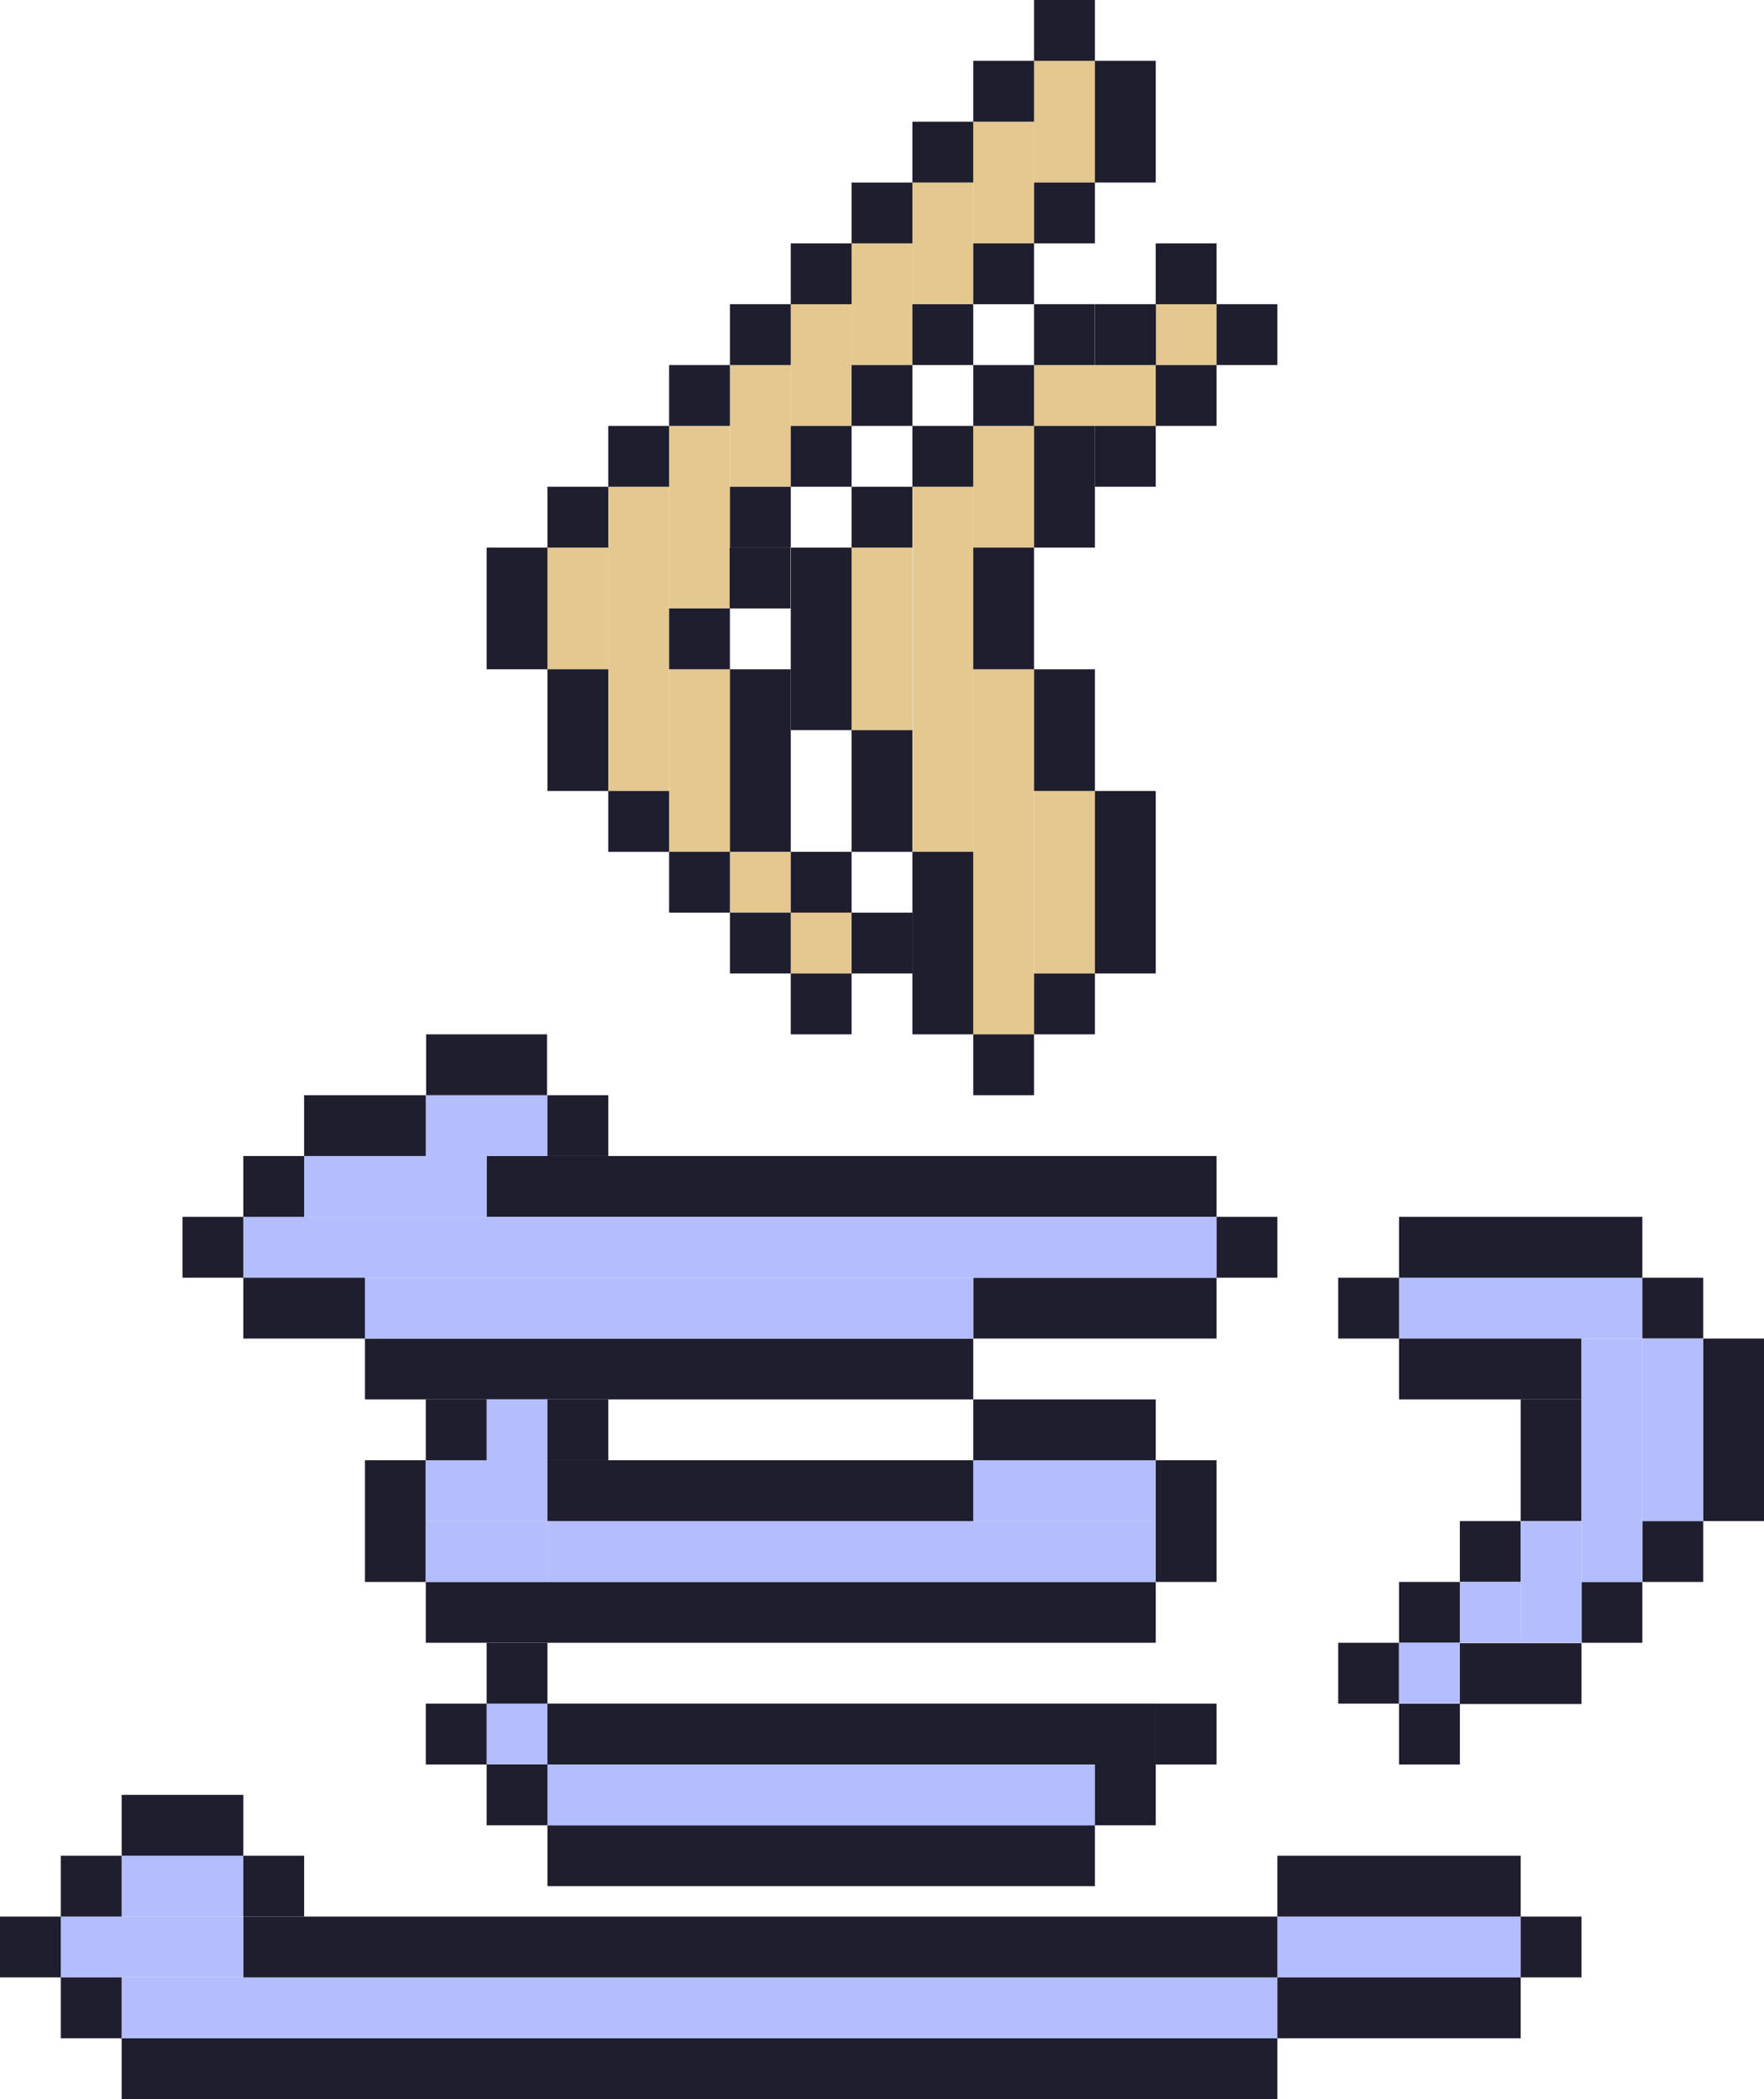 <?xml version="1.0" encoding="UTF-8" standalone="no"?>
<!-- Created with Inkscape (http://www.inkscape.org/) -->

<svg
   width="548.031"
   height="651.969"
   viewBox="0 0 145 172.5"
   version="1.1"
   id="svg1"
   xml:space="preserve"
   xmlns="http://www.w3.org/2000/svg"
   xmlns:svg="http://www.w3.org/2000/svg"><defs
     id="defs1" /><g
     id="layer1"
     transform="translate(-102.5,-550.84)"><g
       id="g1286"
       transform="translate(167.5,238.34)"><g
         id="g1222"
         transform="translate(-55,7.5)"><g
           id="g1081"
           transform="translate(5,15)"><rect
             style="fill:#b4befe;fill-opacity:1;stroke-width:0"
             id="rect1063"
             width="20"
             height="5"
             x="100"
             y="395" /><rect
             style="fill:#1e1e2e;fill-opacity:1;stroke-width:0"
             id="rect1064"
             width="5"
             height="5"
             x="95"
             y="395" /><rect
             style="fill:#1e1e2e;fill-opacity:1;stroke-width:0"
             id="rect1065"
             width="15"
             height="5"
             x="100"
             y="400" /><rect
             style="fill:#1e1e2e;fill-opacity:1;stroke-width:0"
             id="rect1066"
             width="10"
             height="5"
             x="405"
             y="-115"
             transform="rotate(90)" /><rect
             style="fill:#1e1e2e;fill-opacity:1;stroke-width:0"
             id="rect1067"
             width="5"
             height="5"
             x="105"
             y="415" /><rect
             style="fill:#1e1e2e;fill-opacity:1;stroke-width:0"
             id="rect1068"
             width="5"
             height="5"
             x="100"
             y="420" /><rect
             style="fill:#1e1e2e;fill-opacity:1;stroke-width:0"
             id="rect1069"
             width="5"
             height="5"
             x="95"
             y="425" /><rect
             style="fill:#1e1e2e;fill-opacity:1;stroke-width:0"
             id="rect1070"
             width="5"
             height="5"
             x="100"
             y="430" /><rect
             style="fill:#1e1e2e;fill-opacity:1;stroke-width:0"
             id="rect1071"
             width="10"
             height="5"
             x="105"
             y="425.033" /><rect
             style="fill:#1e1e2e;fill-opacity:1;stroke-width:0"
             id="rect1072"
             width="5"
             height="5"
             x="115"
             y="420" /><rect
             style="fill:#1e1e2e;fill-opacity:1;stroke-width:0"
             id="rect1073"
             width="5"
             height="5"
             x="120"
             y="415" /><rect
             style="fill:#1e1e2e;fill-opacity:1;stroke-width:0"
             id="rect1074"
             width="5"
             height="15"
             x="125"
             y="400" /><rect
             style="fill:#1e1e2e;fill-opacity:1;stroke-width:0"
             id="rect1075"
             width="5"
             height="5"
             x="120"
             y="395" /><rect
             style="fill:#1e1e2e;fill-opacity:1;stroke-width:0"
             id="rect1076"
             width="20"
             height="5"
             x="100"
             y="390" /><rect
             style="fill:#b4befe;fill-opacity:1;stroke-width:0"
             id="rect1077"
             width="20"
             height="5"
             x="400"
             y="-120"
             transform="rotate(90)" /><rect
             style="fill:#b4befe;fill-opacity:1;stroke-width:0"
             id="rect1078"
             width="15"
             height="5"
             x="400"
             y="-125"
             transform="rotate(90)" /><rect
             style="fill:#b4befe;fill-opacity:1;stroke-width:0"
             id="rect1079"
             width="10"
             height="5"
             x="415"
             y="-115"
             transform="rotate(90)" /><rect
             style="fill:#b4befe;fill-opacity:1;stroke-width:0"
             id="rect1080"
             width="5"
             height="5"
             x="425"
             y="-105"
             transform="rotate(90)" /><rect
             style="fill:#b4befe;fill-opacity:1;stroke-width:0"
             id="rect1081"
             width="5"
             height="5"
             x="420"
             y="-110"
             transform="rotate(90)" /></g><g
           id="g1095"><rect
             style="fill:#1e1e2e;fill-opacity:1;stroke-width:0"
             id="rect1082"
             width="5"
             height="5"
             x="90"
             y="405" /><rect
             style="fill:#1e1e2e;fill-opacity:1;stroke-width:0"
             id="rect1083"
             width="60"
             height="5"
             x="30"
             y="400" /><rect
             style="fill:#1e1e2e;fill-opacity:1;stroke-width:0"
             id="rect1084"
             width="20"
             height="5"
             x="70"
             y="410" /><rect
             style="fill:#1e1e2e;fill-opacity:1;stroke-width:0"
             id="rect1085"
             width="50"
             height="5"
             x="20"
             y="415" /><rect
             style="fill:#b4befe;fill-opacity:1;stroke-width:0"
             id="rect1086"
             width="80"
             height="5"
             x="10"
             y="405" /><rect
             style="fill:#b4befe;fill-opacity:1;stroke-width:0"
             id="rect1087"
             width="50"
             height="5"
             x="20"
             y="410" /><rect
             style="fill:#b4befe;fill-opacity:1;stroke-width:0"
             id="rect1088"
             width="5"
             height="15"
             x="400"
             y="-30"
             transform="rotate(90)" /><rect
             style="fill:#b4befe;fill-opacity:1;stroke-width:0"
             id="rect1089"
             width="5"
             height="10"
             x="395"
             y="-35"
             transform="rotate(90)" /><rect
             style="fill:#1e1e2e;fill-opacity:1;stroke-width:0"
             id="rect1090"
             width="10"
             height="5"
             x="15"
             y="395" /><rect
             style="fill:#1e1e2e;fill-opacity:1;stroke-width:0"
             id="rect1091"
             width="10"
             height="5"
             x="10"
             y="410" /><rect
             style="fill:#1e1e2e;fill-opacity:1;stroke-width:0"
             id="rect1092"
             width="5"
             height="5"
             x="10"
             y="400" /><rect
             style="fill:#1e1e2e;fill-opacity:1;stroke-width:0"
             id="rect1093"
             width="5"
             height="5"
             x="5"
             y="405" /><rect
             style="fill:#1e1e2e;fill-opacity:1;stroke-width:0"
             id="rect1094"
             width="9.938"
             height="5"
             x="25.031"
             y="390" /><rect
             style="fill:#1e1e2e;fill-opacity:1;stroke-width:0"
             id="rect1095"
             width="5"
             height="5"
             x="35"
             y="395" /></g><g
           id="g1107"
           transform="translate(0,-15)"><rect
             style="fill:#1e1e2e;fill-opacity:1;stroke-width:0"
             id="rect1096"
             width="60"
             height="5"
             x="25"
             y="450" /><rect
             style="fill:#1e1e2e;fill-opacity:1;stroke-width:0"
             id="rect1097"
             width="10"
             height="5"
             x="440"
             y="-90"
             transform="rotate(90)" /><rect
             style="fill:#1e1e2e;fill-opacity:1;stroke-width:0"
             id="rect1098"
             width="5"
             height="10"
             x="20"
             y="440" /><rect
             style="fill:#b4befe;fill-opacity:1;stroke-width:0"
             id="rect1099"
             width="50"
             height="5"
             x="35"
             y="445" /><rect
             style="fill:#b4befe;fill-opacity:1;stroke-width:0"
             id="rect1100"
             width="15"
             height="5"
             x="70"
             y="440" /><rect
             style="fill:#b4befe;fill-opacity:1;stroke-width:0"
             id="rect1101"
             width="10"
             height="5"
             x="25"
             y="440" /><rect
             style="fill:#b4befe;fill-opacity:1;stroke-width:0"
             id="rect1102"
             width="10"
             height="5"
             x="25"
             y="445" /><rect
             style="fill:#b4befe;fill-opacity:1;stroke-width:0"
             id="rect1103"
             width="5"
             height="5"
             x="435"
             y="-35"
             transform="rotate(90)" /><rect
             style="fill:#1e1e2e;fill-opacity:1;stroke-width:0"
             id="rect1104"
             width="5"
             height="5"
             x="25"
             y="435" /><rect
             style="fill:#1e1e2e;fill-opacity:1;stroke-width:0"
             id="rect1105"
             width="5"
             height="5"
             x="35"
             y="435" /><rect
             style="fill:#1e1e2e;fill-opacity:1;stroke-width:0"
             id="rect1106"
             width="15"
             height="5"
             x="70"
             y="435" /><rect
             style="fill:#1e1e2e;fill-opacity:1;stroke-width:0"
             id="rect1107"
             width="35"
             height="5"
             x="35"
             y="440" /></g><g
           id="g1115"
           transform="translate(0.5,-9)"><rect
             style="fill:#b4befe;fill-opacity:1;stroke-width:0"
             id="rect1108"
             width="5"
             height="55"
             x="454"
             y="-84.5"
             transform="rotate(90)" /><rect
             style="fill:#1e1e2e;fill-opacity:1;stroke-width:0"
             id="rect1109"
             width="45"
             height="5"
             x="34.5"
             y="464" /><rect
             style="fill:#1e1e2e;fill-opacity:1;stroke-width:0"
             id="rect1110"
             width="50"
             height="5"
             x="34.5"
             y="454" /><rect
             style="fill:#b4befe;fill-opacity:1;stroke-width:0"
             id="rect1111"
             width="5"
             height="45"
             x="459"
             y="-79.5"
             transform="rotate(90)" /><rect
             style="fill:#1e1e2e;fill-opacity:1;stroke-width:0"
             id="rect1112"
             width="5"
             height="5"
             x="84.5"
             y="454" /><rect
             style="fill:#1e1e2e;fill-opacity:1;stroke-width:0"
             id="rect1113"
             width="5"
             height="5"
             x="79.5"
             y="459" /><rect
             style="fill:#1e1e2e;fill-opacity:1;stroke-width:0"
             id="rect1114"
             width="5"
             height="5"
             x="29.5"
             y="459" /><rect
             style="fill:#1e1e2e;fill-opacity:1;stroke-width:0"
             id="rect1115"
             width="5"
             height="5"
             x="24.5"
             y="454" /></g><rect
           style="fill:#1e1e2e;fill-opacity:1;stroke-width:0"
           id="rect1116"
           width="5"
           height="5"
           x="30"
           y="440" /><g
           id="g1221"
           transform="translate(0,-12.5)"><rect
             style="fill:#1e1e2e;fill-opacity:1;stroke-width:0"
             id="rect1117"
             width="95"
             height="5"
             x="4.9737992e-14"
             y="485" /><rect
             style="fill:#b4befe;fill-opacity:1;stroke-width:0"
             id="rect1118"
             width="20"
             height="5"
             x="95"
             y="475" /><rect
             style="fill:#b4befe;fill-opacity:1;stroke-width:0"
             id="rect1119"
             width="95"
             height="5"
             x="5.6843419e-14"
             y="480" /><rect
             style="fill:#1e1e2e;fill-opacity:1;stroke-width:0"
             id="rect1120"
             width="20"
             height="5"
             x="95"
             y="480" /><rect
             style="fill:#1e1e2e;fill-opacity:1;stroke-width:0"
             id="rect1153"
             width="5"
             height="5"
             x="115"
             y="475" /><rect
             style="fill:#1e1e2e;fill-opacity:1;stroke-width:0"
             id="rect1213"
             width="20"
             height="5"
             x="95"
             y="470" /><rect
             style="fill:#1e1e2e;fill-opacity:1;stroke-width:0"
             id="rect1214"
             width="85"
             height="5"
             x="10"
             y="475" /><rect
             style="fill:#b4befe;fill-opacity:1;stroke-width:0"
             id="rect1215"
             width="15"
             height="5"
             x="-5"
             y="475" /><rect
             style="fill:#b4befe;fill-opacity:1;stroke-width:0"
             id="rect1216"
             width="10"
             height="5"
             x="4.4408921e-16"
             y="470" /><rect
             style="fill:#1e1e2e;fill-opacity:1;stroke-width:0"
             id="rect1217"
             width="5"
             height="5"
             x="-5"
             y="480" /><rect
             style="fill:#1e1e2e;fill-opacity:1;stroke-width:0"
             id="rect1218"
             width="5"
             height="5"
             x="5"
             y="475"
             transform="scale(-1,1)" /><rect
             style="fill:#1e1e2e;fill-opacity:1;stroke-width:0"
             id="rect1219"
             width="5"
             height="5"
             x="5.5511151e-17"
             y="470"
             transform="scale(-1,1)" /><rect
             style="fill:#1e1e2e;fill-opacity:1;stroke-width:0"
             id="rect1220"
             width="10"
             height="5"
             x="-10"
             y="465"
             transform="scale(-1,1)" /><rect
             style="fill:#1e1e2e;fill-opacity:1;stroke-width:0"
             id="rect1221"
             width="5"
             height="5"
             x="-15"
             y="470"
             transform="scale(-1,1)" /></g></g><g
         id="g1241"
         style="fill:#e5c890;fill-opacity:1"
         transform="translate(-55,-22.5)"><rect
           style="fill:#e5c890;fill-opacity:1;stroke-width:0"
           id="rect1222"
           width="5"
           height="30"
           x="70"
           y="390" /><rect
           style="fill:#e5c890;fill-opacity:1;stroke-width:0"
           id="rect1223"
           width="5"
           height="15"
           x="75"
           y="400" /><rect
           style="fill:#e5c890;fill-opacity:1;stroke-width:0"
           id="rect1224"
           width="5"
           height="30"
           x="65.023"
           y="375" /><rect
           style="fill:#e5c890;fill-opacity:1;stroke-width:0"
           id="rect1225"
           width="5"
           height="15"
           x="60"
           y="380" /><rect
           style="fill:#e5c890;fill-opacity:1;stroke-width:0"
           id="rect1226"
           width="5"
           height="10"
           x="70"
           y="370" /><rect
           style="fill:#e5c890;fill-opacity:1;stroke-width:0"
           id="rect1227"
           width="5"
           height="10"
           x="365"
           y="-85"
           transform="rotate(90)" /><rect
           style="fill:#e5c890;fill-opacity:1;stroke-width:0"
           id="rect1228"
           width="5"
           height="5"
           x="85"
           y="360" /><rect
           style="fill:#e5c890;fill-opacity:1;stroke-width:0"
           id="rect1229"
           width="5"
           height="10"
           x="75"
           y="340" /><rect
           style="fill:#e5c890;fill-opacity:1;stroke-width:0"
           id="rect1230"
           width="5"
           height="10"
           x="75"
           y="340" /><rect
           style="fill:#e5c890;fill-opacity:1;stroke-width:0"
           id="rect1231"
           width="5"
           height="10"
           x="70"
           y="345" /><rect
           style="fill:#e5c890;fill-opacity:1;stroke-width:0"
           id="rect1232"
           width="5"
           height="10"
           x="65"
           y="350" /><rect
           style="fill:#e5c890;fill-opacity:1;stroke-width:0"
           id="rect1233"
           width="5"
           height="10"
           x="60"
           y="355" /><rect
           style="fill:#e5c890;fill-opacity:1;stroke-width:0"
           id="rect1234"
           width="5"
           height="10"
           x="55"
           y="360" /><rect
           style="fill:#e5c890;fill-opacity:1;stroke-width:0"
           id="rect1235"
           width="5"
           height="10"
           x="50"
           y="365" /><rect
           style="fill:#e5c890;fill-opacity:1;stroke-width:0"
           id="rect1236"
           width="5"
           height="15"
           x="45"
           y="370" /><rect
           style="fill:#e5c890;fill-opacity:1;stroke-width:0"
           id="rect1237"
           width="5"
           height="25"
           x="40"
           y="375" /><rect
           style="fill:#e5c890;fill-opacity:1;stroke-width:0"
           id="rect1238"
           width="5"
           height="10"
           x="35"
           y="380" /><rect
           style="fill:#e5c890;fill-opacity:1;stroke-width:0"
           id="rect1239"
           width="5"
           height="15"
           x="45"
           y="390" /><rect
           style="fill:#e5c890;fill-opacity:1;stroke-width:0"
           id="rect1240"
           width="5"
           height="5"
           x="50"
           y="405" /><rect
           style="fill:#e5c890;fill-opacity:1;stroke-width:0"
           id="rect1241"
           width="5"
           height="5"
           x="55"
           y="410" /></g><rect
         style="fill:#1e1e2e;fill-opacity:1;stroke-width:0"
         id="rect1242"
         width="5"
         height="5"
         x="15"
         y="397.5" /><rect
         style="fill:#1e1e2e;fill-opacity:1;stroke-width:0"
         id="rect1243"
         width="5"
         height="5"
         x="20"
         y="392.5" /><rect
         style="fill:#1e1e2e;fill-opacity:1;stroke-width:0"
         id="rect1244"
         width="5"
         height="15"
         x="10"
         y="382.5" /><rect
         style="fill:#1e1e2e;fill-opacity:1;stroke-width:0"
         id="rect1245"
         width="5"
         height="15"
         x="25"
         y="377.5" /><rect
         style="fill:#1e1e2e;fill-opacity:1;stroke-width:0"
         id="rect1246"
         width="5"
         height="10"
         x="20"
         y="367.5" /><rect
         style="fill:#1e1e2e;fill-opacity:1;stroke-width:0"
         id="rect1247"
         width="5"
         height="10"
         x="15"
         y="357.5" /><rect
         style="fill:#1e1e2e;fill-opacity:1;stroke-width:0"
         id="rect1248"
         width="5"
         height="10"
         x="20"
         y="347.5" /><rect
         style="fill:#1e1e2e;fill-opacity:1;stroke-width:0"
         id="rect1249"
         width="5"
         height="5"
         x="25"
         y="347.5" /><rect
         style="fill:#1e1e2e;fill-opacity:1;stroke-width:0"
         id="rect1250"
         width="5"
         height="5"
         x="30"
         y="342.5" /><rect
         style="fill:#1e1e2e;fill-opacity:1;stroke-width:0"
         id="rect1251"
         width="5"
         height="5"
         x="35"
         y="337.5" /><rect
         style="fill:#1e1e2e;fill-opacity:1;stroke-width:0"
         id="rect1252"
         width="5"
         height="5"
         x="30"
         y="332.5" /><rect
         style="fill:#1e1e2e;fill-opacity:1;stroke-width:0"
         id="rect1253"
         width="5"
         height="5"
         x="25.017"
         y="337.5" /><rect
         style="fill:#1e1e2e;fill-opacity:1;stroke-width:0"
         id="rect1254"
         width="5"
         height="5"
         x="20"
         y="337.5" /><rect
         style="fill:#1e1e2e;fill-opacity:1;stroke-width:0"
         id="rect1255"
         width="5"
         height="5"
         x="10"
         y="347.5" /><rect
         style="fill:#1e1e2e;fill-opacity:1;stroke-width:0"
         id="rect1256"
         width="5"
         height="5"
         x="15"
         y="342.5" /><rect
         style="fill:#1e1e2e;fill-opacity:1;stroke-width:0"
         id="rect1257"
         width="5"
         height="5"
         x="5"
         y="352.5" /><rect
         style="fill:#1e1e2e;fill-opacity:1;stroke-width:0"
         id="rect1258"
         width="5"
         height="15"
         x="-7.531753e-12"
         y="357.5" /><rect
         style="fill:#1e1e2e;fill-opacity:1;stroke-width:0"
         id="rect1259"
         width="5"
         height="10"
         x="5"
         y="372.5" /><rect
         style="fill:#1e1e2e;fill-opacity:1;stroke-width:0"
         id="rect1260"
         width="5"
         height="5"
         x="-5"
         y="352.5" /><rect
         style="fill:#1e1e2e;fill-opacity:1;stroke-width:0"
         id="rect1261"
         width="5"
         height="5"
         x="-7.531753e-12"
         y="347.5" /><rect
         style="fill:#1e1e2e;fill-opacity:1;stroke-width:0"
         id="rect1262"
         width="5"
         height="5"
         x="5"
         y="342.5" /><rect
         style="fill:#1e1e2e;fill-opacity:1;stroke-width:0"
         id="rect1263"
         width="5"
         height="5"
         x="10"
         y="337.5" /><rect
         style="fill:#1e1e2e;fill-opacity:1;stroke-width:0"
         id="rect1264"
         width="5"
         height="5"
         x="15"
         y="332.5" /><rect
         style="fill:#1e1e2e;fill-opacity:1;stroke-width:0"
         id="rect1265"
         width="5"
         height="5"
         x="20"
         y="327.5" /><rect
         style="fill:#1e1e2e;fill-opacity:1;stroke-width:0"
         id="rect1266"
         width="5"
         height="10"
         x="25"
         y="317.5" /><rect
         style="fill:#1e1e2e;fill-opacity:1;stroke-width:0"
         id="rect1267"
         width="5"
         height="5"
         x="15"
         y="317.5" /><rect
         style="fill:#1e1e2e;fill-opacity:1;stroke-width:0"
         id="rect1268"
         width="5"
         height="5"
         x="10"
         y="322.5" /><rect
         style="fill:#1e1e2e;fill-opacity:1;stroke-width:0"
         id="rect1269"
         width="5"
         height="5"
         x="5"
         y="327.5" /><rect
         style="fill:#1e1e2e;fill-opacity:1;stroke-width:0"
         id="rect1270"
         width="5"
         height="5"
         x="-7.531753e-12"
         y="332.5" /><rect
         style="fill:#1e1e2e;fill-opacity:1;stroke-width:0"
         id="rect1271"
         width="5"
         height="5"
         x="-5"
         y="337.5" /><rect
         style="fill:#1e1e2e;fill-opacity:1;stroke-width:0"
         id="rect1272"
         width="5"
         height="5"
         x="-10"
         y="342.5" /><rect
         style="fill:#1e1e2e;fill-opacity:1;stroke-width:0"
         id="rect1273"
         width="5"
         height="5"
         x="-15"
         y="347.5" /><rect
         style="fill:#1e1e2e;fill-opacity:1;stroke-width:0"
         id="rect1274"
         width="5"
         height="5"
         x="-20"
         y="352.5" /><rect
         style="fill:#1e1e2e;fill-opacity:1;stroke-width:0"
         id="rect1275"
         width="5"
         height="5"
         x="-5.023"
         y="357.5" /><rect
         style="fill:#1e1e2e;fill-opacity:1;stroke-width:0"
         id="rect1276"
         width="5"
         height="5"
         x="-10"
         y="362.5" /><rect
         style="fill:#1e1e2e;fill-opacity:1;stroke-width:0"
         id="rect1277"
         width="5"
         height="15"
         x="-5"
         y="367.5" /><rect
         style="fill:#1e1e2e;fill-opacity:1;stroke-width:0"
         id="rect1278"
         width="5"
         height="10"
         x="-25"
         y="357.5" /><rect
         style="fill:#1e1e2e;fill-opacity:1;stroke-width:0"
         id="rect1279"
         width="5"
         height="10"
         x="-20"
         y="367.5" /><rect
         style="fill:#1e1e2e;fill-opacity:1;stroke-width:0"
         id="rect1280"
         width="5"
         height="5"
         x="-15"
         y="377.5" /><rect
         style="fill:#1e1e2e;fill-opacity:1;stroke-width:0"
         id="rect1281"
         width="5"
         height="5"
         x="-10"
         y="382.5" /><rect
         style="fill:#1e1e2e;fill-opacity:1;stroke-width:0"
         id="rect1282"
         width="5"
         height="5"
         x="-7.531753e-12"
         y="382.5" /><rect
         style="fill:#1e1e2e;fill-opacity:1;stroke-width:0"
         id="rect1283"
         width="5"
         height="5"
         x="5"
         y="387.5" /><rect
         style="fill:#1e1e2e;fill-opacity:1;stroke-width:0"
         id="rect1284"
         width="5"
         height="5"
         x="-5"
         y="387.5" /><rect
         style="fill:#1e1e2e;fill-opacity:1;stroke-width:0"
         id="rect1285"
         width="5"
         height="5"
         x="-7.531753e-12"
         y="392.5" /><rect
         style="fill:#1e1e2e;fill-opacity:1;stroke-width:0"
         id="rect1286"
         width="5"
         height="5"
         x="20"
         y="312.5" /></g></g></svg>
